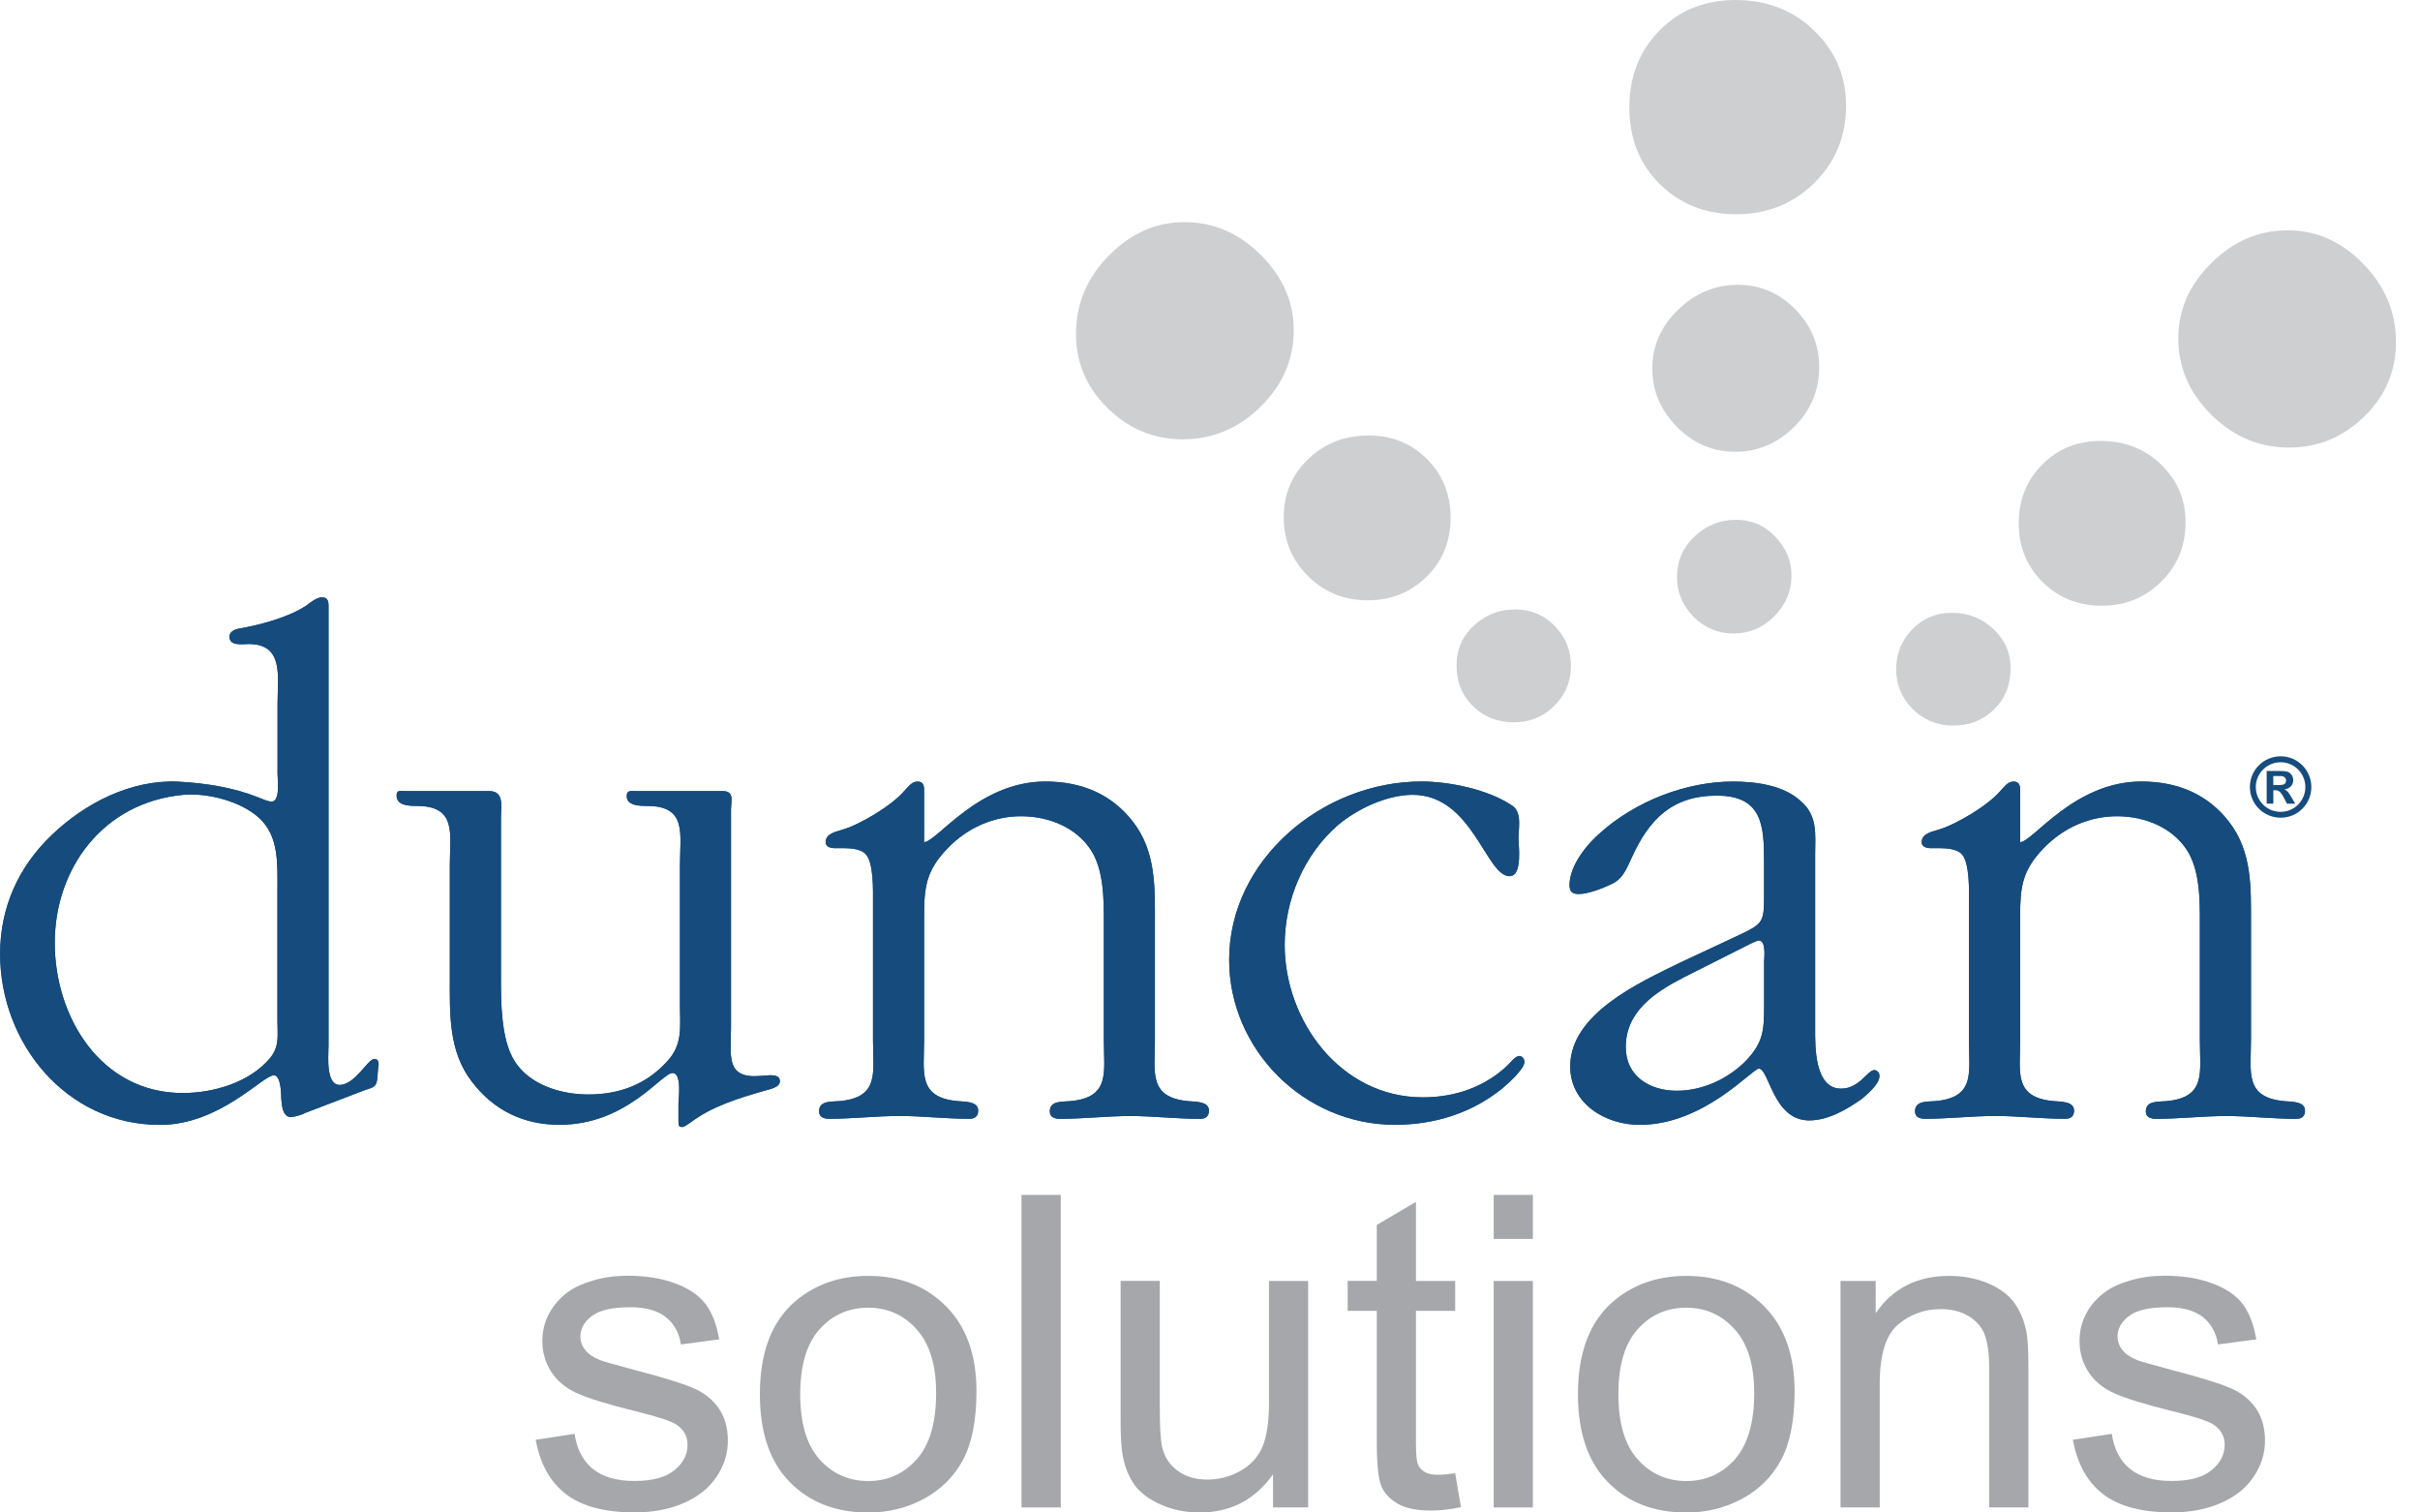 <?xml version="1.0" encoding="utf-8"?>
<!-- Generator: Adobe Illustrator 17.0.0, SVG Export Plug-In . SVG Version: 6.00 Build 0)  -->
<!DOCTYPE svg PUBLIC "-//W3C//DTD SVG 1.1//EN" "http://www.w3.org/Graphics/SVG/1.1/DTD/svg11.dtd">
<svg version="1.1" id="Layer_1" xmlns="http://www.w3.org/2000/svg" xmlns:xlink="http://www.w3.org/1999/xlink" x="0px" y="0px"
	 width="48px" height="30px" viewBox="0 0 48 30" enable-background="new 0 0 48 30" xml:space="preserve">
<g>
	<g>
		<path fill="#154B7D" d="M6.515,20.77c0,0.161-0.057,0.749,0.221,0.749c0.308,0,0.557-0.515,0.69-0.515
			c0.103,0,0.088,0.119,0.074,0.178l-0.015,0.19c-0.014,0.192-0.074,0.192-0.248,0.25l-1.189,0.455
			c-0.035,0.02-0.244,0.1-0.311,0.08c-0.154-0.047-0.143-0.271-0.158-0.359c0-0.059,0-0.47-0.147-0.47
			c-0.22,0-1.072,0.984-2.26,0.984c-1.864,0-3.17-1.629-3.17-3.39c0-0.925,0.366-1.732,1.027-2.362
			c0.661-0.632,1.571-1.1,2.51-1.056c0.543,0.029,1.086,0.117,1.57,0.307c0.073,0.03,0.205,0.089,0.279,0.089
			c0.176,0,0.117-0.455,0.117-0.544v-1.393c0-0.543,0.132-1.189-0.573-1.189c-0.132,0-0.381,0.045-0.381-0.147
			c0-0.103,0.117-0.148,0.205-0.161c0.411-0.073,0.969-0.221,1.321-0.455c0.073-0.057,0.205-0.162,0.308-0.162
			c0.145,0,0.131,0.118,0.131,0.236V20.77z M5.503,17.6c0-0.454,0.029-1.011-0.352-1.365c-0.353-0.337-1.028-0.513-1.511-0.47
			c-1.601,0.147-2.554,1.468-2.554,2.936c0,1.467,0.91,2.979,2.539,2.979c0.603,0,1.321-0.205,1.73-0.691
			c0.191-0.234,0.148-0.438,0.148-0.733V17.6z"/>
		<path fill="#154B7D" d="M6.515,20.77c0,0.161-0.057,0.749,0.221,0.749c0.308,0,0.557-0.515,0.69-0.515
			c0.103,0,0.088,0.119,0.074,0.178l-0.015,0.19c-0.014,0.192-0.074,0.192-0.248,0.25l-1.189,0.455
			c-0.073,0.045-0.203,0.073-0.29,0.073c-0.161,0-0.165-0.265-0.179-0.352c0-0.059,0-0.47-0.147-0.47
			c-0.22,0-1.072,0.984-2.26,0.984c-1.864,0-3.17-1.629-3.17-3.39c0-0.925,0.366-1.732,1.027-2.362
			c0.661-0.632,1.571-1.1,2.51-1.056c0.543,0.029,1.086,0.117,1.57,0.307c0.073,0.03,0.205,0.089,0.279,0.089
			c0.176,0,0.117-0.455,0.117-0.544v-1.393c0-0.543,0.132-1.189-0.573-1.189c-0.132,0-0.381,0.045-0.381-0.147
			c0-0.103,0.117-0.148,0.205-0.161c0.411-0.073,0.969-0.221,1.321-0.455c0.073-0.057,0.205-0.162,0.308-0.162
			c0.145,0,0.131,0.118,0.131,0.236V20.77z M5.503,17.6c0-0.454,0.029-1.011-0.352-1.365c-0.353-0.337-1.028-0.513-1.511-0.47
			c-1.601,0.147-2.554,1.468-2.554,2.936c0,1.467,0.91,2.979,2.539,2.979c0.603,0,1.321-0.205,1.73-0.691
			c0.191-0.234,0.148-0.438,0.148-0.733V17.6z"/>
		<path fill="#154B7D" d="M14.499,20.373c0,0.573-0.116,1.028,0.587,0.968l0.191-0.014c0.089,0,0.192,0.014,0.192,0.117
			c0,0.132-0.22,0.162-0.308,0.191c-0.514,0.148-1.042,0.308-1.468,0.632c-0.029,0.015-0.117,0.087-0.162,0.087
			c-0.074,0-0.074-0.043-0.074-0.117v-0.353c0-0.073,0.074-0.601-0.117-0.601c-0.219,0-0.909,1.027-2.244,1.027
			c-0.72,0-1.307-0.293-1.733-0.851c-0.469-0.602-0.441-1.35-0.441-2.07v-2.23c0-0.616,0.148-1.174-0.659-1.174
			c-0.132,0-0.397,0-0.397-0.205c0-0.118,0.073-0.089,0.191-0.089H9.7c0.309,0,0.236,0.308,0.236,0.53v3.168
			c0,0.485,0,1.219,0.263,1.645c0.294,0.484,0.925,0.675,1.468,0.675c0.631,0,1.16-0.206,1.571-0.662
			c0.307-0.336,0.249-0.675,0.249-1.086V17.16c0-0.616,0.146-1.174-0.646-1.174c-0.132,0-0.41,0-0.41-0.191
			c0-0.132,0.087-0.103,0.205-0.103h1.703c0.235,0,0.16,0.206,0.16,0.366V20.373z"/>
		<path fill="#154B7D" d="M14.499,20.373c0,0.573-0.116,1.028,0.587,0.968l0.191-0.014c0.089,0,0.192,0.014,0.192,0.117
			c0,0.132-0.22,0.162-0.308,0.191c-0.514,0.148-1.042,0.308-1.468,0.632c-0.029,0.015-0.117,0.087-0.162,0.087
			c-0.074,0-0.074-0.043-0.074-0.117v-0.353c0-0.073,0.074-0.601-0.117-0.601c-0.219,0-0.909,1.027-2.244,1.027
			c-0.72,0-1.307-0.293-1.733-0.851c-0.469-0.602-0.441-1.35-0.441-2.07v-2.23c0-0.616,0.148-1.174-0.659-1.174
			c-0.132,0-0.397,0-0.397-0.205c0-0.118,0.073-0.089,0.191-0.089H9.7c0.309,0,0.236,0.308,0.236,0.53v3.168
			c0,0.485,0,1.219,0.263,1.645c0.294,0.484,0.925,0.675,1.468,0.675c0.631,0,1.16-0.206,1.571-0.662
			c0.307-0.336,0.249-0.675,0.249-1.086V17.16c0-0.616,0.146-1.174-0.646-1.174c-0.132,0-0.41,0-0.41-0.191
			c0-0.132,0.087-0.103,0.205-0.103h1.703c0.235,0,0.16,0.206,0.16,0.366V20.373z"/>
		<path fill="#154B7D" d="M17.316,17.879c0-0.206,0.015-0.777-0.147-0.938c-0.087-0.103-0.308-0.118-0.425-0.118h-0.191
			c-0.088,0-0.176-0.031-0.176-0.118c0-0.175,0.206-0.206,0.338-0.25c0.351-0.103,0.983-0.484,1.217-0.763
			c0.075-0.073,0.148-0.19,0.266-0.19c0.147,0,0.131,0.131,0.131,0.234v0.968c0.25,0,1.072-1.203,2.407-1.203
			c0.733,0,1.321,0.264,1.731,0.792c0.469,0.601,0.44,1.32,0.44,2.026v2.318c0,0.631-0.131,1.13,0.661,1.204
			c0.147,0.015,0.411,0,0.411,0.19c0,0.118-0.074,0.161-0.177,0.161c-0.47,0-0.939-0.056-1.379-0.056
			c-0.469,0-0.939,0.056-1.394,0.056c-0.104,0-0.206-0.028-0.206-0.147c0-0.219,0.249-0.189,0.41-0.204
			c0.793-0.074,0.662-0.573,0.662-1.204v-2.333c0-0.471,0-1.057-0.264-1.454c-0.279-0.424-0.808-0.66-1.379-0.66
			c-0.557,0-1.071,0.236-1.452,0.631c-0.426,0.44-0.471,0.763-0.471,1.349v2.466c0,0.631-0.131,1.13,0.661,1.204
			c0.147,0.015,0.412,0,0.412,0.19c0,0.118-0.074,0.161-0.176,0.161c-0.47,0-0.94-0.056-1.38-0.056c-0.47,0-0.939,0.056-1.394,0.056
			c-0.103,0-0.206-0.028-0.206-0.147c0-0.219,0.25-0.189,0.411-0.204c0.794-0.074,0.659-0.573,0.659-1.204V17.879z"/>
		<path fill="#154B7D" d="M17.316,17.879c0-0.206,0.015-0.777-0.147-0.938c-0.087-0.103-0.308-0.118-0.425-0.118h-0.191
			c-0.088,0-0.176-0.031-0.176-0.118c0-0.175,0.206-0.206,0.338-0.25c0.351-0.103,0.983-0.484,1.217-0.763
			c0.075-0.073,0.148-0.19,0.266-0.19c0.147,0,0.131,0.131,0.131,0.234v0.968c0.25,0,1.072-1.203,2.407-1.203
			c0.733,0,1.321,0.264,1.731,0.792c0.469,0.601,0.44,1.32,0.44,2.026v2.318c0,0.631-0.131,1.13,0.661,1.204
			c0.147,0.015,0.411,0,0.411,0.19c0,0.118-0.074,0.161-0.177,0.161c-0.47,0-0.939-0.056-1.379-0.056
			c-0.469,0-0.939,0.056-1.394,0.056c-0.104,0-0.206-0.028-0.206-0.147c0-0.219,0.249-0.189,0.41-0.204
			c0.793-0.074,0.662-0.573,0.662-1.204v-2.333c0-0.471,0-1.057-0.264-1.454c-0.279-0.424-0.808-0.66-1.379-0.66
			c-0.557,0-1.071,0.236-1.452,0.631c-0.426,0.44-0.471,0.763-0.471,1.349v2.466c0,0.631-0.131,1.13,0.661,1.204
			c0.147,0.015,0.412,0,0.412,0.19c0,0.118-0.074,0.161-0.176,0.161c-0.47,0-0.94-0.056-1.38-0.056c-0.47,0-0.939,0.056-1.394,0.056
			c-0.103,0-0.206-0.028-0.206-0.147c0-0.219,0.25-0.189,0.411-0.204c0.794-0.074,0.659-0.573,0.659-1.204V17.879z"/>
		<path fill="#154B7D" d="M29.942,17.379c-0.469,0-0.734-1.614-1.922-1.614c-0.514,0-1.1,0.279-1.483,0.601
			c-0.675,0.587-1.056,1.482-1.056,2.377c0,1.497,1.102,3.023,2.744,3.023c0.632,0,1.232-0.205,1.688-0.645
			c0.044-0.045,0.147-0.176,0.22-0.176c0.06,0,0.103,0.057,0.103,0.118c0,0.145-0.338,0.44-0.441,0.528
			c-0.601,0.484-1.336,0.719-2.127,0.719c-1.807,0-3.288-1.496-3.288-3.273c0-1.981,1.849-3.536,3.816-3.536
			c0.557,0,1.336,0.161,1.805,0.484c0.191,0.132,0.117,0.455,0.117,0.645C30.118,16.749,30.206,17.379,29.942,17.379"/>
		<path fill="#154B7D" d="M29.942,17.379c-0.469,0-0.734-1.614-1.922-1.614c-0.514,0-1.1,0.279-1.483,0.601
			c-0.675,0.587-1.056,1.482-1.056,2.377c0,1.497,1.102,3.023,2.744,3.023c0.632,0,1.232-0.205,1.688-0.645
			c0.044-0.045,0.147-0.176,0.22-0.176c0.06,0,0.103,0.057,0.103,0.118c0,0.145-0.338,0.44-0.441,0.528
			c-0.601,0.484-1.336,0.719-2.127,0.719c-1.807,0-3.288-1.496-3.288-3.273c0-1.981,1.849-3.536,3.816-3.536
			c0.557,0,1.336,0.161,1.805,0.484c0.191,0.132,0.117,0.455,0.117,0.645C30.118,16.749,30.206,17.379,29.942,17.379"/>
		<path fill="#154B7D" d="M34.447,18.569c0.529-0.249,0.543-0.264,0.543-0.822v-0.645c0-0.72-0.029-1.321-0.938-1.321
			c-0.896,0-1.35,0.484-1.688,1.232c-0.103,0.22-0.176,0.425-0.412,0.528c-0.147,0.073-0.455,0.191-0.631,0.191
			c-0.117,0-0.19-0.029-0.19-0.176c0-0.381,0.338-0.807,0.615-1.041c0.69-0.617,1.688-1.013,2.628-1.013
			c0.455,0,0.997,0.073,1.335,0.381c0.353,0.294,0.294,0.675,0.294,1.072v3.463c0,0.324-0.015,1.175,0.513,1.175
			c0.367,0,0.528-0.368,0.66-0.368c0.059,0,0.103,0.059,0.103,0.117c0,0.163-0.25,0.369-0.353,0.456
			c-0.292,0.206-0.661,0.425-1.042,0.425c-0.718,0-0.792-1.027-0.998-1.027c-0.132,0-1.085,1.115-2.363,1.115
			c-0.689,0-1.378-0.426-1.378-1.159c0-1.042,1.364-1.659,2.171-2.054L34.447,18.569z M33.39,19.39
			c-0.572,0.294-1.144,0.676-1.144,1.38c0,0.571,0.468,0.865,1.012,0.865c0.514,0,1.013-0.234,1.365-0.587
			c0.353-0.367,0.368-0.615,0.368-1.1v-0.881c0-0.057,0.045-0.411-0.103-0.411c-0.045,0-0.117,0.045-0.161,0.059L33.39,19.39z"/>
		<path fill="#154B7D" d="M34.447,18.569c0.529-0.249,0.543-0.264,0.543-0.822v-0.645c0-0.72-0.029-1.321-0.938-1.321
			c-0.896,0-1.35,0.484-1.688,1.232c-0.103,0.22-0.176,0.425-0.412,0.528c-0.147,0.073-0.455,0.191-0.631,0.191
			c-0.117,0-0.19-0.029-0.19-0.176c0-0.381,0.338-0.807,0.615-1.041c0.69-0.617,1.688-1.013,2.628-1.013
			c0.455,0,0.997,0.073,1.335,0.381c0.353,0.294,0.294,0.675,0.294,1.072v3.463c0,0.324-0.015,1.175,0.513,1.175
			c0.367,0,0.528-0.368,0.66-0.368c0.059,0,0.103,0.059,0.103,0.117c0,0.163-0.25,0.369-0.353,0.456
			c-0.292,0.206-0.661,0.425-1.042,0.425c-0.718,0-0.792-1.027-0.998-1.027c-0.132,0-1.085,1.115-2.363,1.115
			c-0.689,0-1.378-0.426-1.378-1.159c0-1.042,1.364-1.659,2.171-2.054L34.447,18.569z M33.39,19.39
			c-0.572,0.294-1.144,0.676-1.144,1.38c0,0.571,0.468,0.865,1.012,0.865c0.514,0,1.013-0.234,1.365-0.587
			c0.353-0.367,0.368-0.615,0.368-1.1v-0.881c0-0.057,0.045-0.411-0.103-0.411c-0.045,0-0.117,0.045-0.161,0.059L33.39,19.39z"/>
		<path fill="#154B7D" d="M39.055,17.879c0-0.206,0.015-0.777-0.145-0.938c-0.089-0.103-0.309-0.118-0.427-0.118h-0.191
			c-0.088,0-0.176-0.031-0.176-0.118c0-0.175,0.206-0.206,0.339-0.25c0.351-0.103,0.982-0.484,1.218-0.763
			c0.071-0.073,0.147-0.19,0.263-0.19c0.147,0,0.133,0.131,0.133,0.234v0.968c0.248,0,1.069-1.203,2.405-1.203
			c0.734,0,1.321,0.264,1.732,0.792c0.47,0.601,0.441,1.32,0.441,2.026v2.318c0,0.631-0.131,1.13,0.66,1.204
			c0.147,0.015,0.412,0,0.412,0.19c0,0.118-0.074,0.161-0.177,0.161c-0.468,0-0.938-0.056-1.379-0.056
			c-0.47,0-0.939,0.056-1.394,0.056c-0.102,0-0.207-0.028-0.207-0.147c0-0.219,0.251-0.189,0.411-0.204
			c0.793-0.074,0.661-0.573,0.661-1.204v-2.333c0-0.471,0-1.057-0.264-1.454c-0.279-0.424-0.809-0.66-1.38-0.66
			c-0.557,0-1.071,0.236-1.452,0.631c-0.426,0.44-0.469,0.763-0.469,1.349v2.466c0,0.631-0.133,1.13,0.659,1.204
			c0.147,0.015,0.41,0,0.41,0.19c0,0.118-0.073,0.161-0.175,0.161c-0.469,0-0.94-0.056-1.38-0.056c-0.47,0-0.939,0.056-1.394,0.056
			c-0.103,0-0.205-0.028-0.205-0.147c0-0.219,0.249-0.189,0.41-0.204c0.792-0.074,0.66-0.573,0.66-1.204V17.879z"/>
		<path fill="#154B7D" d="M39.055,17.879c0-0.206,0.015-0.777-0.145-0.938c-0.089-0.103-0.309-0.118-0.427-0.118h-0.191
			c-0.088,0-0.176-0.031-0.176-0.118c0-0.175,0.206-0.206,0.339-0.25c0.351-0.103,0.982-0.484,1.218-0.763
			c0.071-0.073,0.147-0.19,0.263-0.19c0.147,0,0.133,0.131,0.133,0.234v0.968c0.248,0,1.069-1.203,2.405-1.203
			c0.734,0,1.321,0.264,1.732,0.792c0.47,0.601,0.441,1.32,0.441,2.026v2.318c0,0.631-0.131,1.13,0.66,1.204
			c0.147,0.015,0.412,0,0.412,0.19c0,0.118-0.074,0.161-0.177,0.161c-0.468,0-0.938-0.056-1.379-0.056
			c-0.47,0-0.939,0.056-1.394,0.056c-0.102,0-0.207-0.028-0.207-0.147c0-0.219,0.251-0.189,0.411-0.204
			c0.793-0.074,0.661-0.573,0.661-1.204v-2.333c0-0.471,0-1.057-0.264-1.454c-0.279-0.424-0.809-0.66-1.38-0.66
			c-0.557,0-1.071,0.236-1.452,0.631c-0.426,0.44-0.469,0.763-0.469,1.349v2.466c0,0.631-0.133,1.13,0.659,1.204
			c0.147,0.015,0.41,0,0.41,0.19c0,0.118-0.073,0.161-0.175,0.161c-0.469,0-0.94-0.056-1.38-0.056c-0.47,0-0.939,0.056-1.394,0.056
			c-0.103,0-0.205-0.028-0.205-0.147c0-0.219,0.249-0.189,0.41-0.204c0.792-0.074,0.66-0.573,0.66-1.204V17.879z"/>
		<path fill="#154B7D" d="M45.845,15.611c0,0.338-0.274,0.608-0.608,0.608c-0.338,0-0.611-0.271-0.611-0.608
			c0-0.34,0.276-0.61,0.611-0.61C45.568,15.001,45.845,15.271,45.845,15.611 M44.743,15.611c0,0.272,0.221,0.492,0.493,0.492
			c0.27,0,0.49-0.22,0.49-0.492c0-0.274-0.222-0.492-0.49-0.492C44.967,15.119,44.743,15.337,44.743,15.611 M45.36,15.939
			l-0.053-0.103c-0.083-0.162-0.129-0.162-0.191-0.162h-0.025v0.266h-0.132v-0.648h0.23c0.115,0.002,0.179,0.002,0.228,0.039
			c0.046,0.035,0.069,0.09,0.069,0.144c0,0.071-0.043,0.164-0.175,0.183c0.06,0.025,0.077,0.052,0.138,0.154l0.076,0.129H45.36z
			 M45.091,15.572h0.052c0.033,0,0.113,0,0.137-0.008c0.055-0.015,0.064-0.059,0.064-0.082c0-0.034-0.018-0.057-0.038-0.071
			c-0.03-0.021-0.057-0.019-0.164-0.019h-0.052V15.572z"/>
		<path fill="#A5A7AA" d="M10.625,28.558l0.772-0.118c0.043,0.302,0.164,0.533,0.36,0.694c0.198,0.161,0.473,0.241,0.827,0.241
			c0.356,0,0.621-0.071,0.795-0.215c0.172-0.142,0.258-0.309,0.258-0.501c0-0.172-0.076-0.308-0.228-0.407
			c-0.106-0.067-0.37-0.154-0.794-0.258c-0.569-0.141-0.964-0.263-1.185-0.366c-0.22-0.103-0.387-0.245-0.502-0.427
			c-0.114-0.182-0.171-0.382-0.171-0.603c0-0.2,0.047-0.386,0.141-0.556c0.094-0.171,0.221-0.312,0.382-0.425
			c0.121-0.088,0.286-0.162,0.495-0.222c0.209-0.061,0.433-0.091,0.672-0.091c0.36,0,0.676,0.05,0.948,0.153
			c0.272,0.101,0.473,0.239,0.602,0.412c0.13,0.174,0.219,0.406,0.268,0.697l-0.76,0.101c-0.035-0.232-0.134-0.413-0.3-0.543
			c-0.165-0.13-0.399-0.195-0.701-0.195c-0.356,0-0.611,0.057-0.763,0.173c-0.153,0.116-0.229,0.252-0.229,0.407
			c0,0.098,0.032,0.188,0.095,0.267c0.063,0.081,0.162,0.149,0.298,0.203c0.077,0.029,0.305,0.093,0.685,0.195
			c0.549,0.143,0.932,0.261,1.15,0.353c0.217,0.091,0.387,0.225,0.511,0.399c0.124,0.176,0.186,0.393,0.186,0.652
			c0,0.254-0.075,0.493-0.226,0.716c-0.151,0.225-0.37,0.398-0.655,0.521c-0.285,0.124-0.608,0.183-0.968,0.183
			c-0.597,0-1.05-0.121-1.363-0.363C10.912,29.395,10.712,29.035,10.625,28.558"/>
		<path fill="#A5A7AA" d="M15.072,27.654c0-0.831,0.236-1.448,0.708-1.848c0.394-0.333,0.875-0.499,1.442-0.499
			c0.63,0,1.145,0.202,1.546,0.606c0.4,0.406,0.6,0.965,0.6,1.678c0,0.578-0.089,1.033-0.266,1.363
			c-0.177,0.332-0.435,0.589-0.773,0.773c-0.338,0.183-0.707,0.274-1.107,0.274c-0.641,0-1.161-0.2-1.557-0.604
			C15.269,28.994,15.072,28.412,15.072,27.654 M15.872,27.655c0,0.575,0.128,1.006,0.384,1.292c0.256,0.285,0.578,0.429,0.966,0.429
			c0.385,0,0.706-0.144,0.961-0.431c0.256-0.287,0.385-0.726,0.385-1.315c0-0.556-0.129-0.976-0.386-1.262
			c-0.257-0.287-0.577-0.43-0.96-0.43c-0.388,0-0.71,0.142-0.966,0.428C16,26.651,15.872,27.08,15.872,27.655"/>
		<rect x="20.262" y="23.701" fill="#A5A7AA" width="0.778" height="6.199"/>
		<path fill="#A5A7AA" d="M25.25,29.9v-0.658c-0.357,0.505-0.842,0.758-1.456,0.758c-0.27,0-0.523-0.05-0.758-0.151
			c-0.234-0.102-0.409-0.23-0.523-0.383c-0.113-0.154-0.193-0.342-0.239-0.564c-0.032-0.151-0.047-0.387-0.047-0.712v-2.783h0.777
			V27.9c0,0.399,0.016,0.666,0.047,0.805c0.049,0.2,0.152,0.357,0.312,0.471c0.158,0.114,0.354,0.171,0.587,0.171
			c0.233,0,0.453-0.058,0.658-0.175c0.204-0.117,0.349-0.277,0.434-0.478c0.084-0.202,0.128-0.495,0.128-0.878v-2.408h0.777V29.9
			H25.25z"/>
		<path fill="#A5A7AA" d="M28.863,29.222l0.115,0.672c-0.22,0.046-0.416,0.068-0.589,0.068c-0.282,0-0.502-0.043-0.658-0.132
			c-0.156-0.087-0.265-0.202-0.329-0.345c-0.063-0.141-0.094-0.442-0.094-0.898V26h-0.577v-0.593h0.577v-1.111l0.777-0.457v1.569
			h0.778V26h-0.778v2.629c0,0.217,0.014,0.358,0.04,0.42c0.028,0.062,0.072,0.111,0.134,0.148c0.062,0.037,0.15,0.055,0.264,0.055
			C28.61,29.252,28.722,29.242,28.863,29.222"/>
		<path fill="#A5A7AA" d="M29.627,23.701h0.777v0.873h-0.777V23.701z M29.627,29.9 M29.627,25.408h0.777V29.9h-0.777V25.408z"/>
		<path fill="#A5A7AA" d="M31.298,27.654c0-0.831,0.237-1.448,0.708-1.848c0.395-0.333,0.876-0.499,1.443-0.499
			c0.631,0,1.146,0.202,1.546,0.606c0.4,0.406,0.6,0.965,0.6,1.678c0,0.578-0.089,1.033-0.266,1.363
			c-0.177,0.332-0.434,0.589-0.773,0.773c-0.339,0.183-0.708,0.274-1.108,0.274c-0.641,0-1.161-0.2-1.557-0.604
			C31.496,28.994,31.298,28.412,31.298,27.654 M32.1,27.655c0,0.575,0.128,1.006,0.383,1.292c0.256,0.285,0.578,0.429,0.966,0.429
			c0.385,0,0.706-0.144,0.962-0.431c0.254-0.287,0.383-0.726,0.383-1.315c0-0.556-0.128-0.976-0.386-1.262
			c-0.257-0.287-0.577-0.43-0.96-0.43c-0.388,0-0.71,0.142-0.966,0.428C32.227,26.651,32.1,27.08,32.1,27.655"/>
		<path fill="#A5A7AA" d="M36.506,29.9v-4.492h0.698v0.639c0.336-0.494,0.824-0.74,1.46-0.74c0.277,0,0.531,0.049,0.763,0.145
			c0.232,0.098,0.406,0.225,0.521,0.383c0.115,0.158,0.196,0.345,0.242,0.562c0.03,0.142,0.043,0.389,0.043,0.74V29.9h-0.777v-2.733
			c0-0.31-0.031-0.542-0.091-0.696c-0.06-0.154-0.168-0.276-0.321-0.368c-0.154-0.091-0.335-0.137-0.543-0.137
			c-0.331,0-0.615,0.104-0.856,0.309c-0.24,0.205-0.361,0.596-0.361,1.171V29.9H36.506z"/>
		<path fill="#A5A7AA" d="M41.115,28.558l0.772-0.118c0.043,0.302,0.164,0.533,0.36,0.694c0.198,0.161,0.472,0.241,0.826,0.241
			c0.358,0,0.621-0.071,0.794-0.215c0.172-0.142,0.259-0.309,0.259-0.501c0-0.172-0.076-0.308-0.228-0.407
			c-0.107-0.067-0.37-0.154-0.794-0.258c-0.569-0.141-0.964-0.263-1.184-0.366c-0.222-0.103-0.389-0.245-0.503-0.427
			c-0.114-0.182-0.17-0.382-0.17-0.603c0-0.2,0.046-0.386,0.139-0.556c0.094-0.171,0.221-0.312,0.382-0.425
			c0.121-0.088,0.286-0.162,0.495-0.222c0.209-0.061,0.433-0.091,0.672-0.091c0.36,0,0.675,0.05,0.948,0.153
			c0.272,0.101,0.473,0.239,0.603,0.412c0.129,0.174,0.218,0.406,0.267,0.697l-0.761,0.101c-0.034-0.232-0.134-0.413-0.299-0.543
			c-0.165-0.13-0.399-0.195-0.7-0.195c-0.357,0-0.611,0.057-0.764,0.173c-0.152,0.116-0.228,0.252-0.228,0.407
			c0,0.098,0.032,0.188,0.095,0.267c0.063,0.081,0.163,0.149,0.297,0.203c0.078,0.029,0.307,0.093,0.685,0.195
			c0.55,0.143,0.933,0.261,1.15,0.353c0.218,0.091,0.389,0.225,0.512,0.399c0.124,0.176,0.186,0.393,0.186,0.652
			c0,0.254-0.076,0.493-0.227,0.716c-0.151,0.225-0.369,0.398-0.655,0.521c-0.285,0.124-0.607,0.183-0.968,0.183
			c-0.597,0-1.05-0.121-1.363-0.363C41.402,29.395,41.201,29.035,41.115,28.558"/>
	</g>
	<g>
		<path fill="#CECFD0" d="M35.196,10.628c0.231,0.235,0.344,0.505,0.337,0.811c-0.006,0.305-0.124,0.57-0.35,0.794
			c-0.226,0.223-0.495,0.334-0.804,0.333c-0.308-0.002-0.572-0.113-0.79-0.334c-0.217-0.22-0.326-0.484-0.326-0.789
			c-0.001-0.306,0.108-0.566,0.328-0.783c0.227-0.224,0.496-0.341,0.809-0.349C34.713,10.303,34.978,10.408,35.196,10.628z"/>
		<path fill="#CECFD0" d="M35.604,6.13c0.326,0.331,0.486,0.722,0.48,1.176c-0.007,0.453-0.175,0.843-0.505,1.168
			c-0.33,0.325-0.718,0.487-1.163,0.487c-0.445-0.001-0.831-0.165-1.157-0.497c-0.326-0.331-0.488-0.718-0.486-1.159
			c0.001-0.44,0.168-0.823,0.498-1.148c0.338-0.333,0.733-0.503,1.181-0.508C34.903,5.647,35.286,5.807,35.604,6.13z"/>
		<path fill="#CECFD0" d="M36.616,2.118c-0.005,0.603-0.219,1.111-0.641,1.522c-0.422,0.41-0.943,0.614-1.559,0.61
			c-0.601-0.005-1.103-0.207-1.504-0.608c-0.401-0.401-0.598-0.911-0.594-1.531C32.322,1.503,32.524,1,32.923,0.598
			c0.399-0.403,0.908-0.603,1.525-0.597c0.617,0.005,1.134,0.21,1.55,0.62C36.415,1.029,36.621,1.528,36.616,2.118z"/>
		<path fill="#CECFD0" d="M39.88,13.267c-0.004,0.329-0.115,0.6-0.334,0.811c-0.22,0.212-0.49,0.316-0.809,0.314
			c-0.318-0.002-0.586-0.114-0.804-0.333c-0.217-0.22-0.325-0.484-0.323-0.794c0.002-0.312,0.113-0.574,0.327-0.79
			c0.216-0.216,0.477-0.324,0.785-0.32c0.319,0.001,0.592,0.109,0.819,0.325C39.77,12.696,39.882,12.957,39.88,13.267z"/>
		<path fill="#CECFD0" d="M43.35,10.375c-0.004,0.465-0.168,0.856-0.493,1.171c-0.325,0.317-0.72,0.472-1.183,0.469
			c-0.463-0.004-0.851-0.162-1.166-0.477c-0.314-0.315-0.47-0.705-0.467-1.17c0.003-0.465,0.162-0.853,0.476-1.162
			c0.312-0.311,0.701-0.464,1.164-0.46c0.475,0.004,0.873,0.163,1.193,0.477C43.195,9.538,43.353,9.922,43.35,10.375z"/>
		<path fill="#CECFD0" d="M46.903,8.253c-0.43,0.424-0.94,0.632-1.53,0.624c-0.59-0.009-1.101-0.233-1.534-0.672
			c-0.422-0.428-0.632-0.927-0.634-1.493c0.001-0.567,0.221-1.068,0.664-1.502c0.431-0.426,0.93-0.639,1.496-0.641
			c0.567-0.004,1.068,0.215,1.501,0.656c0.433,0.44,0.652,0.951,0.657,1.535C47.529,7.343,47.323,7.841,46.903,8.253z"/>
		<path fill="#CECFD0" d="M28.89,13.185c-0.003,0.33,0.104,0.603,0.322,0.816c0.217,0.216,0.485,0.324,0.803,0.326
			c0.318,0.004,0.588-0.104,0.809-0.321c0.22-0.216,0.332-0.479,0.335-0.79c0.002-0.311-0.103-0.574-0.315-0.794
			c-0.212-0.22-0.472-0.331-0.781-0.334c-0.318-0.002-0.593,0.103-0.824,0.315C29.007,12.616,28.892,12.876,28.89,13.185z"/>
		<path fill="#CECFD0" d="M25.463,10.242c-0.004,0.465,0.154,0.857,0.475,1.178c0.32,0.321,0.713,0.484,1.175,0.487
			c0.464,0.003,0.856-0.15,1.175-0.46c0.319-0.31,0.479-0.696,0.484-1.162c0.004-0.465-0.149-0.855-0.458-1.17
			c-0.308-0.314-0.693-0.474-1.156-0.477c-0.476-0.003-0.877,0.15-1.202,0.46C25.63,9.407,25.467,9.789,25.463,10.242z"/>
		<path fill="#CECFD0" d="M21.942,8.067c0.423,0.431,0.931,0.646,1.52,0.647c0.589-0.001,1.103-0.216,1.543-0.648
			c0.428-0.423,0.647-0.918,0.656-1.484c0.009-0.567-0.205-1.071-0.641-1.513c-0.426-0.431-0.919-0.652-1.487-0.662
			c-0.566-0.012-1.07,0.199-1.509,0.633c-0.44,0.433-0.667,0.94-0.681,1.524C21.328,7.147,21.528,7.649,21.942,8.067z"/>
	</g>
</g>
</svg>
